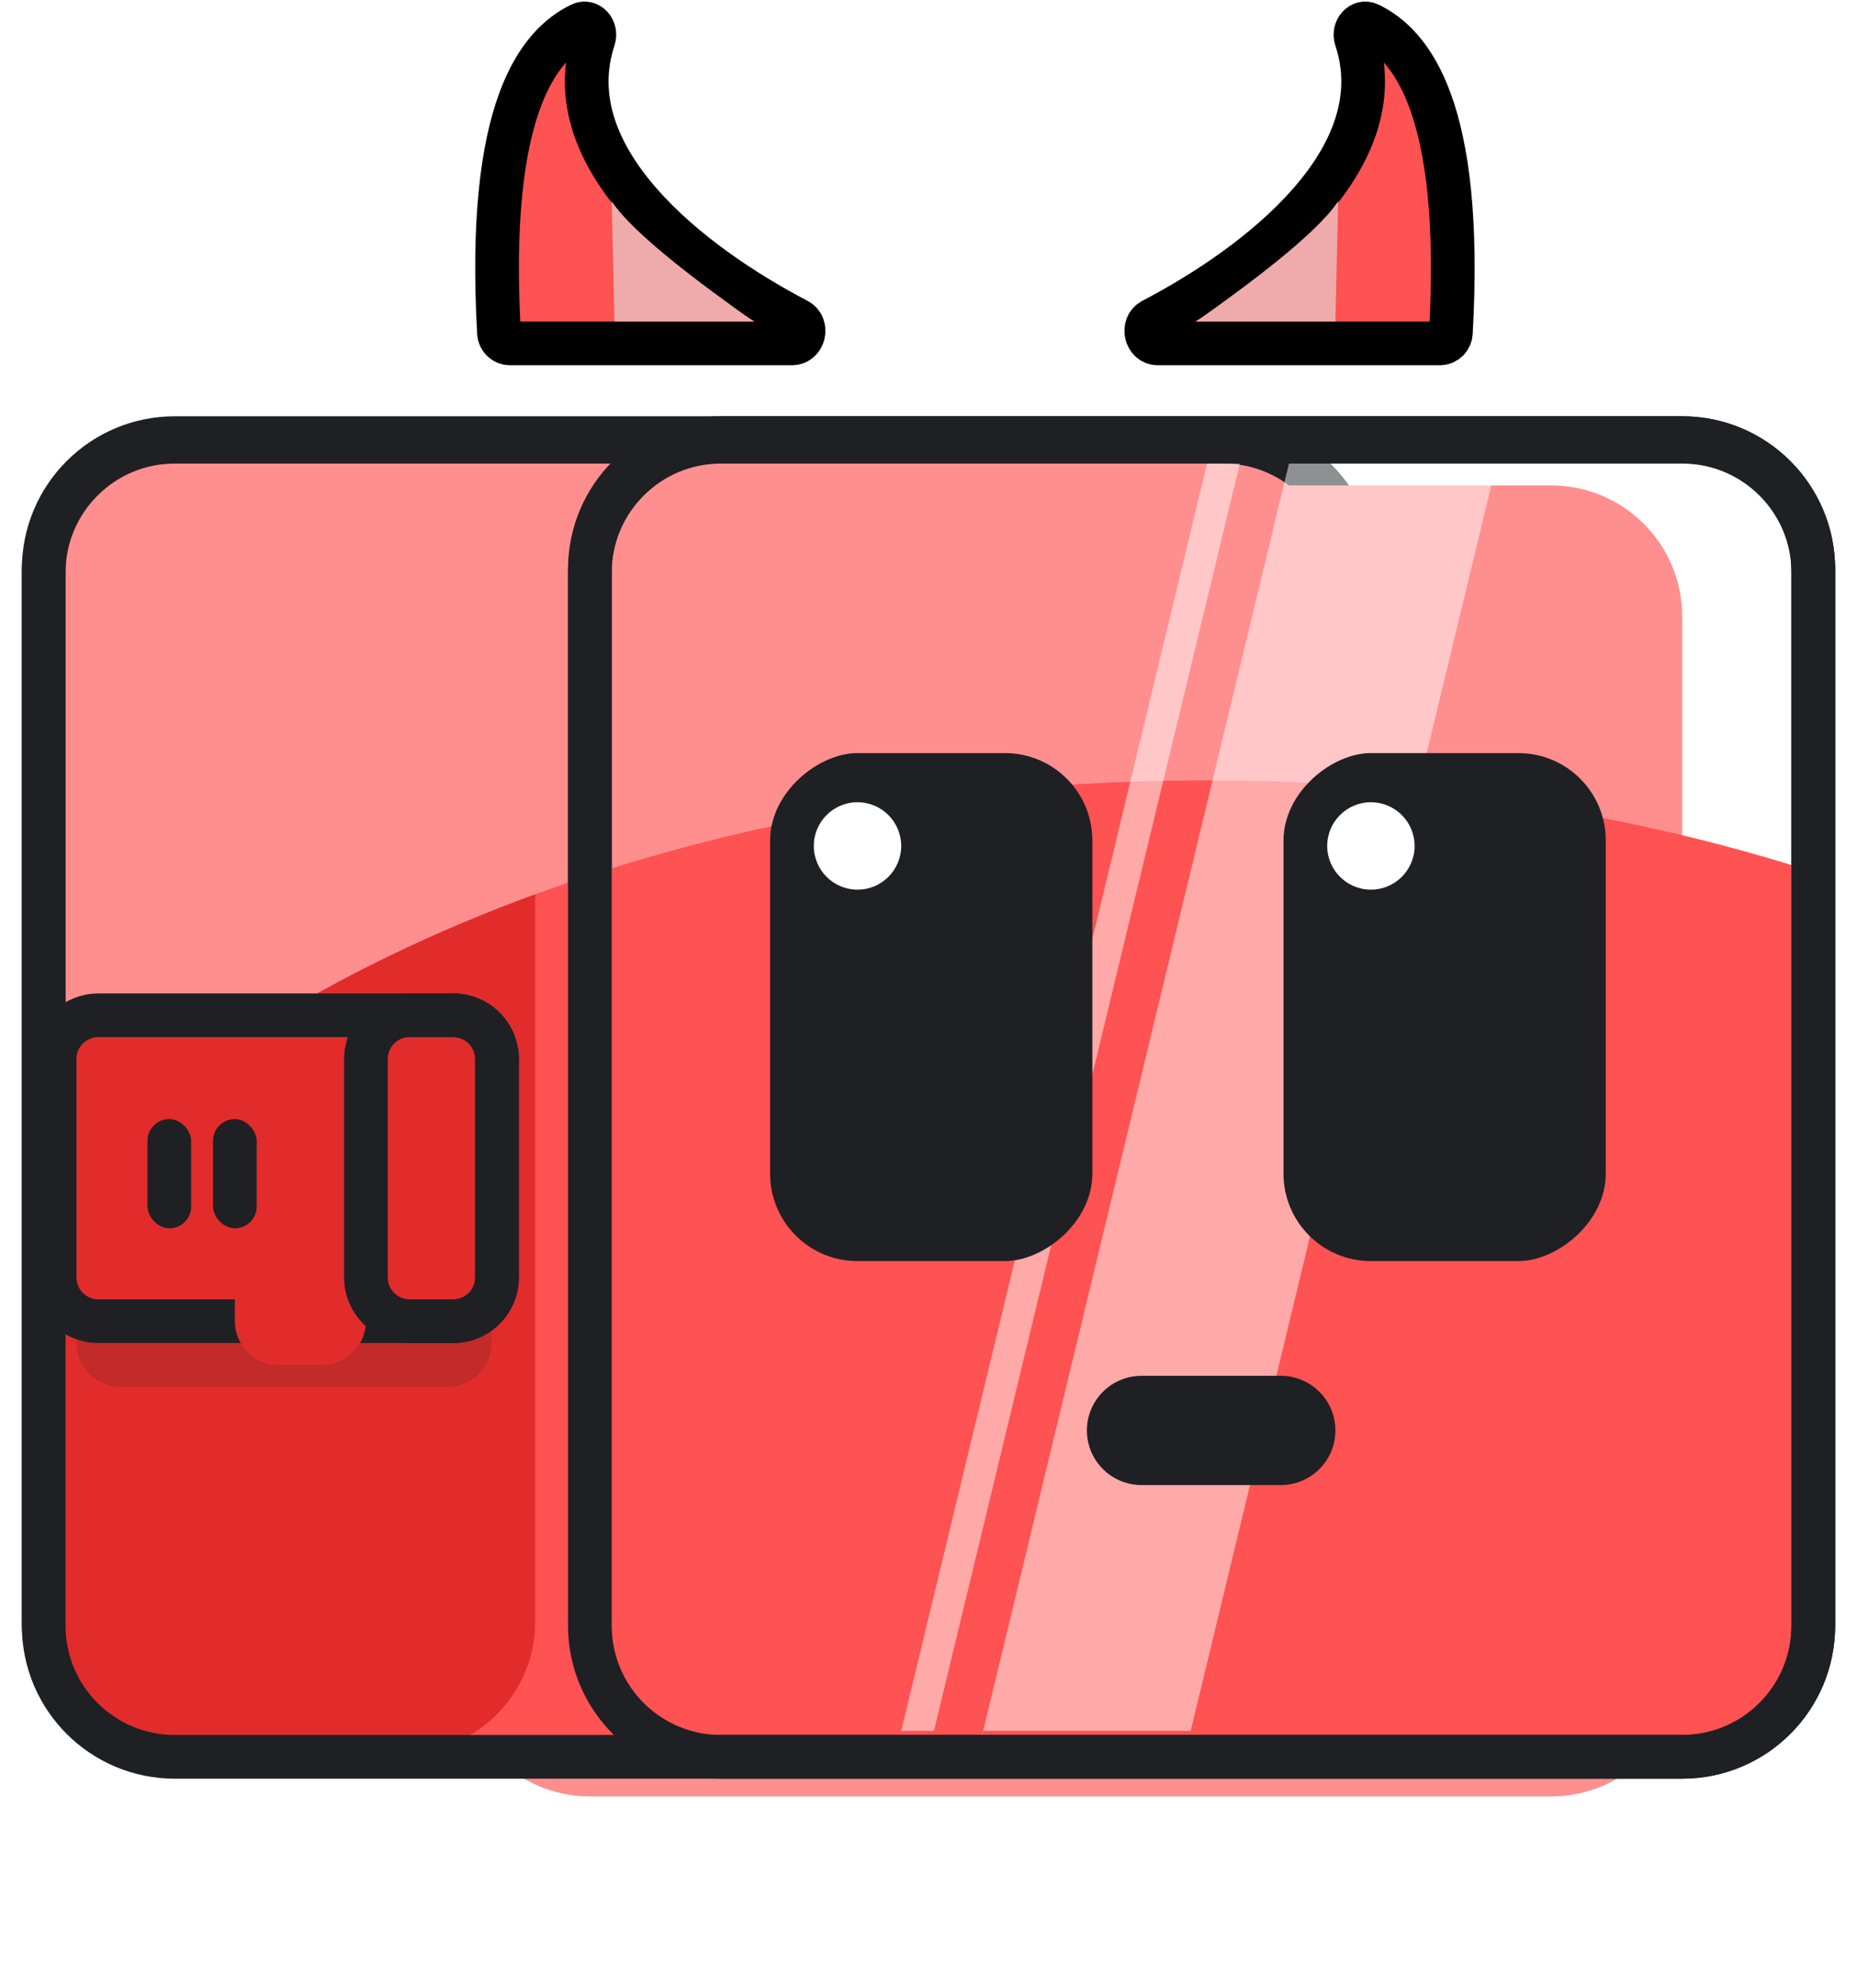 <svg width="340" height="364" viewBox="0 0 340 364" fill="none" xmlns="http://www.w3.org/2000/svg">
<g id="5">
<g id="Group 2087323996">
<g id="screamboto">
<g id="Head Shape">
<g id="head">
<g filter="url(#filter0_ii_5817_126084)">
<path d="M8 104.864C8 91.609 18.745 80.864 32 80.864H224C237.255 80.864 248 91.609 248 104.864V296.864C248 310.119 237.255 320.864 224 320.864H32C18.745 320.864 8 310.119 8 296.864V104.864Z" fill="#FF8F8F"/>
</g>
<path d="M8 104.864C8 91.609 18.745 80.864 32 80.864H224C237.255 80.864 248 91.609 248 104.864V296.864C248 310.119 237.255 320.864 224 320.864H32C18.745 320.864 8 310.119 8 296.864V104.864Z" stroke="#1F2024" stroke-width="8"/>
</g>
<g id="head_2">
<g filter="url(#filter1_i_5817_126084)">
<path d="M108 104.864C108 91.609 118.745 80.864 132 80.864H308C321.255 80.864 332 91.609 332 104.864V296.864C332 310.119 321.255 320.864 308 320.864H132C118.745 320.864 108 310.119 108 296.864V104.864Z" fill="#FF8F8F"/>
</g>
<path d="M108 104.864C108 91.609 118.745 80.864 132 80.864H308C321.255 80.864 332 91.609 332 104.864V296.864C332 310.119 321.255 320.864 308 320.864H132C118.745 320.864 108 310.119 108 296.864V104.864Z" stroke="#1F2024" stroke-width="8"/>
</g>
<path id="Intersect" fill-rule="evenodd" clip-rule="evenodd" d="M332 159.602V296.864C332 310.119 321.255 320.864 308 320.864H32C18.745 320.864 8 310.119 8 296.864V219.95C51.661 173.738 130.72 142.864 221 142.864C260.885 142.864 298.58 148.89 332 159.602Z" fill="#FF5252"/>
<path id="Intersect_2" fill-rule="evenodd" clip-rule="evenodd" d="M98 163.716V296.864C98 310.119 87.255 320.864 74 320.864H32C18.745 320.864 8 310.119 8 296.864V219.95C30.026 196.637 61.061 177.227 98 163.716Z" fill="#E22C2C"/>
<g id="Light">
<path id="reflection" d="M236 84.864H274L218 316.864H180L236 84.864Z" fill="white" fill-opacity="0.5"/>
<path id="reflection_2" d="M221 84.864H227L171 316.864H165L221 84.864Z" fill="white" fill-opacity="0.5"/>
</g>
</g>
<g id="outline">
<path id="head_3" d="M8 104.206C8 90.951 18.745 80.206 32 80.206H308C321.255 80.206 332 90.951 332 104.206V297.617C332 310.872 321.255 321.617 308 321.617H32C18.745 321.617 8 310.872 8 297.617V104.206Z" stroke="#1F2024" stroke-width="8"/>
<path id="head_4" d="M108 104.206C108 90.951 118.745 80.206 132 80.206H308C321.255 80.206 332 90.951 332 104.206V297.617C332 310.872 321.255 321.617 308 321.617H132C118.745 321.617 108 310.872 108 297.617V104.206Z" stroke="#1F2024" stroke-width="8"/>
</g>
</g>
<g id="Group 2087323989">
<path id="Vector 131" d="M209 261.864H234.5" stroke="#1F2024" stroke-width="20" stroke-linecap="round" stroke-linejoin="round"/>
<g id="Eyes" filter="url(#filter2_ddi_5817_126084)">
<rect x="204" y="137.864" width="93" height="59" rx="16" transform="rotate(90 204 137.864)" fill="#1F2024"/>
<ellipse id="Ellipse 1" cx="161" cy="154.864" rx="8" ry="8" transform="rotate(90 161 154.864)" fill="white"/>
</g>
<g id="Eyes_2" filter="url(#filter3_ddi_5817_126084)">
<rect x="298" y="137.864" width="93" height="59" rx="16" transform="rotate(90 298 137.864)" fill="#1F2024"/>
<ellipse id="Ellipse 1_2" cx="255" cy="154.864" rx="8" ry="8" transform="rotate(90 255 154.864)" fill="white"/>
</g>
</g>
<g id="Ear">
<path id="head_5" d="M14 205.864C14 201.446 17.582 197.864 22 197.864H82C86.418 197.864 90 201.446 90 205.864V245.864C90 250.283 86.418 253.864 82 253.864H22C17.582 253.864 14 250.283 14 245.864V205.864Z" fill="#1F2024" fill-opacity="0.16"/>
<g id="head_6">
<g filter="url(#filter4_ii_5817_126084)">
<path d="M10 193.864C10 189.446 13.582 185.864 18 185.864H83C87.418 185.864 91 189.446 91 193.864V233.864C91 238.283 87.418 241.864 83 241.864H18C13.582 241.864 10 238.283 10 233.864V193.864Z" fill="#E22C2C"/>
</g>
<path d="M10 193.864C10 189.446 13.582 185.864 18 185.864H83C87.418 185.864 91 189.446 91 193.864V233.864C91 238.283 87.418 241.864 83 241.864H18C13.582 241.864 10 238.283 10 233.864V193.864Z" stroke="#1F2024" stroke-width="8"/>
</g>
<g id="head_7">
<g filter="url(#filter5_i_5817_126084)">
<path d="M67 193.864C67 189.446 70.582 185.864 75 185.864H83C87.418 185.864 91 189.446 91 193.864V233.864C91 238.283 87.418 241.864 83 241.864H75C70.582 241.864 67 238.283 67 233.864V193.864Z" fill="#E22C2C"/>
</g>
<path d="M67 193.864C67 189.446 70.582 185.864 75 185.864H83C87.418 185.864 91 189.446 91 193.864V233.864C91 238.283 87.418 241.864 83 241.864H75C70.582 241.864 67 238.283 67 233.864V193.864Z" stroke="#1F2024" stroke-width="8"/>
</g>
<rect id="Air" x="27" y="204.864" width="8" height="20" rx="4" fill="#1F2024"/>
<rect id="Air_2" x="39" y="204.864" width="8" height="20" rx="4" fill="#1F2024"/>
</g>
</g>
<g id="Group 2087323997">
<g id="Rectangle 34626254">
<mask id="path-19-inside-1_5817_126084" fill="white">
<rect x="206" y="57.86" width="64" height="25" rx="2"/>
</mask>
<rect x="206" y="57.86" width="64" height="25" rx="2" fill="#FF5252" stroke="black" stroke-width="16" mask="url(#path-19-inside-1_5817_126084)"/>
</g>
<path id="Vector 6957" d="M248.291 7.075C255.554 28.956 230.61 48.382 211.001 58.617C209.064 59.628 209.776 62.86 211.961 62.86H263.65C264.705 62.86 265.581 62.008 265.641 60.955C267.972 19.494 258.263 8.161 250.718 4.473C249.173 3.718 247.75 5.444 248.291 7.075Z" fill="#FF5252" stroke="black" stroke-width="8"/>
<path id="Vector 6958" d="M244.5 58.86L245 36.86C241 42.86 228.667 52.027 219 58.86H244.5Z" fill="#EFABAB"/>
</g>
<g id="Group 2087323998">
<g id="Rectangle 34626254_2">
<mask id="path-22-inside-2_5817_126084" fill="white">
<rect width="64" height="25" rx="2" transform="matrix(-1 0 0 1 151 57.86)"/>
</mask>
<rect width="64" height="25" rx="2" transform="matrix(-1 0 0 1 151 57.86)" fill="#FF5252" stroke="black" stroke-width="16" mask="url(#path-22-inside-2_5817_126084)"/>
</g>
<path id="Vector 6957_2" d="M108.709 7.075C101.446 28.956 126.39 48.382 145.999 58.617C147.936 59.628 147.224 62.86 145.039 62.86H93.35C92.295 62.86 91.418 62.008 91.359 60.955C89.028 19.494 98.737 8.161 106.282 4.473C107.827 3.718 109.25 5.444 108.709 7.075Z" fill="#FF5252" stroke="black" stroke-width="8"/>
<path id="Vector 6958_2" d="M112.5 58.86L112 36.86C116 42.86 128.333 52.027 138 58.86H112.5Z" fill="#EFABAB"/>
</g>
</g>
<defs>
<filter id="filter0_ii_5817_126084" x="4" y="76.864" width="248" height="248" filterUnits="userSpaceOnUse" color-interpolation-filters="sRGB">
<feFlood flood-opacity="0" result="BackgroundImageFix"/>
<feBlend mode="normal" in="SourceGraphic" in2="BackgroundImageFix" result="shape"/>
<feColorMatrix in="SourceAlpha" type="matrix" values="0 0 0 0 0 0 0 0 0 0 0 0 0 0 0 0 0 0 127 0" result="hardAlpha"/>
<feOffset dy="-16"/>
<feComposite in2="hardAlpha" operator="arithmetic" k2="-1" k3="1"/>
<feColorMatrix type="matrix" values="0 0 0 0 0 0 0 0 0 0 0 0 0 0 0 0 0 0 0.25 0"/>
<feBlend mode="normal" in2="shape" result="effect1_innerShadow_5817_126084"/>
<feColorMatrix in="SourceAlpha" type="matrix" values="0 0 0 0 0 0 0 0 0 0 0 0 0 0 0 0 0 0 127 0" result="hardAlpha"/>
<feOffset dy="16"/>
<feComposite in2="hardAlpha" operator="arithmetic" k2="-1" k3="1"/>
<feColorMatrix type="matrix" values="0 0 0 0 1 0 0 0 0 1 0 0 0 0 1 0 0 0 0.25 0"/>
<feBlend mode="normal" in2="effect1_innerShadow_5817_126084" result="effect2_innerShadow_5817_126084"/>
</filter>
<filter id="filter1_i_5817_126084" x="104" y="76.864" width="232" height="248" filterUnits="userSpaceOnUse" color-interpolation-filters="sRGB">
<feFlood flood-opacity="0" result="BackgroundImageFix"/>
<feBlend mode="normal" in="SourceGraphic" in2="BackgroundImageFix" result="shape"/>
<feColorMatrix in="SourceAlpha" type="matrix" values="0 0 0 0 0 0 0 0 0 0 0 0 0 0 0 0 0 0 127 0" result="hardAlpha"/>
<feOffset dx="-24" dy="8"/>
<feComposite in2="hardAlpha" operator="arithmetic" k2="-1" k3="1"/>
<feColorMatrix type="matrix" values="0 0 0 0 1 0 0 0 0 1 0 0 0 0 1 0 0 0 0.25 0"/>
<feBlend mode="normal" in2="shape" result="effect1_innerShadow_5817_126084"/>
</filter>
<filter id="filter2_ddi_5817_126084" x="141" y="137.864" width="67" height="93" filterUnits="userSpaceOnUse" color-interpolation-filters="sRGB">
<feFlood flood-opacity="0" result="BackgroundImageFix"/>
<feColorMatrix in="SourceAlpha" type="matrix" values="0 0 0 0 0 0 0 0 0 0 0 0 0 0 0 0 0 0 127 0" result="hardAlpha"/>
<feOffset dx="-4"/>
<feColorMatrix type="matrix" values="0 0 0 0 1 0 0 0 0 1 0 0 0 0 1 0 0 0 0.25 0"/>
<feBlend mode="normal" in2="BackgroundImageFix" result="effect1_dropShadow_5817_126084"/>
<feColorMatrix in="SourceAlpha" type="matrix" values="0 0 0 0 0 0 0 0 0 0 0 0 0 0 0 0 0 0 127 0" result="hardAlpha"/>
<feOffset dx="4"/>
<feColorMatrix type="matrix" values="0 0 0 0 0 0 0 0 0 0 0 0 0 0 0 0 0 0 0.25 0"/>
<feBlend mode="normal" in2="effect1_dropShadow_5817_126084" result="effect2_dropShadow_5817_126084"/>
<feBlend mode="normal" in="SourceGraphic" in2="effect2_dropShadow_5817_126084" result="shape"/>
<feColorMatrix in="SourceAlpha" type="matrix" values="0 0 0 0 0 0 0 0 0 0 0 0 0 0 0 0 0 0 127 0" result="hardAlpha"/>
<feOffset dx="-4"/>
<feComposite in2="hardAlpha" operator="arithmetic" k2="-1" k3="1"/>
<feColorMatrix type="matrix" values="0 0 0 0 0 0 0 0 0 0 0 0 0 0 0 0 0 0 0.25 0"/>
<feBlend mode="normal" in2="shape" result="effect3_innerShadow_5817_126084"/>
</filter>
<filter id="filter3_ddi_5817_126084" x="235" y="137.864" width="67" height="93" filterUnits="userSpaceOnUse" color-interpolation-filters="sRGB">
<feFlood flood-opacity="0" result="BackgroundImageFix"/>
<feColorMatrix in="SourceAlpha" type="matrix" values="0 0 0 0 0 0 0 0 0 0 0 0 0 0 0 0 0 0 127 0" result="hardAlpha"/>
<feOffset dx="-4"/>
<feColorMatrix type="matrix" values="0 0 0 0 1 0 0 0 0 1 0 0 0 0 1 0 0 0 0.25 0"/>
<feBlend mode="normal" in2="BackgroundImageFix" result="effect1_dropShadow_5817_126084"/>
<feColorMatrix in="SourceAlpha" type="matrix" values="0 0 0 0 0 0 0 0 0 0 0 0 0 0 0 0 0 0 127 0" result="hardAlpha"/>
<feOffset dx="4"/>
<feColorMatrix type="matrix" values="0 0 0 0 0 0 0 0 0 0 0 0 0 0 0 0 0 0 0.25 0"/>
<feBlend mode="normal" in2="effect1_dropShadow_5817_126084" result="effect2_dropShadow_5817_126084"/>
<feBlend mode="normal" in="SourceGraphic" in2="effect2_dropShadow_5817_126084" result="shape"/>
<feColorMatrix in="SourceAlpha" type="matrix" values="0 0 0 0 0 0 0 0 0 0 0 0 0 0 0 0 0 0 127 0" result="hardAlpha"/>
<feOffset dx="-4"/>
<feComposite in2="hardAlpha" operator="arithmetic" k2="-1" k3="1"/>
<feColorMatrix type="matrix" values="0 0 0 0 0 0 0 0 0 0 0 0 0 0 0 0 0 0 0.25 0"/>
<feBlend mode="normal" in2="shape" result="effect3_innerShadow_5817_126084"/>
</filter>
<filter id="filter4_ii_5817_126084" x="6" y="181.864" width="89" height="64" filterUnits="userSpaceOnUse" color-interpolation-filters="sRGB">
<feFlood flood-opacity="0" result="BackgroundImageFix"/>
<feBlend mode="normal" in="SourceGraphic" in2="BackgroundImageFix" result="shape"/>
<feColorMatrix in="SourceAlpha" type="matrix" values="0 0 0 0 0 0 0 0 0 0 0 0 0 0 0 0 0 0 127 0" result="hardAlpha"/>
<feOffset dy="-16"/>
<feComposite in2="hardAlpha" operator="arithmetic" k2="-1" k3="1"/>
<feColorMatrix type="matrix" values="0 0 0 0 0 0 0 0 0 0 0 0 0 0 0 0 0 0 0.25 0"/>
<feBlend mode="normal" in2="shape" result="effect1_innerShadow_5817_126084"/>
<feColorMatrix in="SourceAlpha" type="matrix" values="0 0 0 0 0 0 0 0 0 0 0 0 0 0 0 0 0 0 127 0" result="hardAlpha"/>
<feOffset dy="16"/>
<feComposite in2="hardAlpha" operator="arithmetic" k2="-1" k3="1"/>
<feColorMatrix type="matrix" values="0 0 0 0 1 0 0 0 0 1 0 0 0 0 1 0 0 0 0.25 0"/>
<feBlend mode="normal" in2="effect1_innerShadow_5817_126084" result="effect2_innerShadow_5817_126084"/>
</filter>
<filter id="filter5_i_5817_126084" x="63" y="181.864" width="32" height="64" filterUnits="userSpaceOnUse" color-interpolation-filters="sRGB">
<feFlood flood-opacity="0" result="BackgroundImageFix"/>
<feBlend mode="normal" in="SourceGraphic" in2="BackgroundImageFix" result="shape"/>
<feColorMatrix in="SourceAlpha" type="matrix" values="0 0 0 0 0 0 0 0 0 0 0 0 0 0 0 0 0 0 127 0" result="hardAlpha"/>
<feOffset dx="-24" dy="8"/>
<feComposite in2="hardAlpha" operator="arithmetic" k2="-1" k3="1"/>
<feColorMatrix type="matrix" values="0 0 0 0 1 0 0 0 0 1 0 0 0 0 1 0 0 0 0.25 0"/>
<feBlend mode="normal" in2="shape" result="effect1_innerShadow_5817_126084"/>
</filter>
</defs>
</svg>
